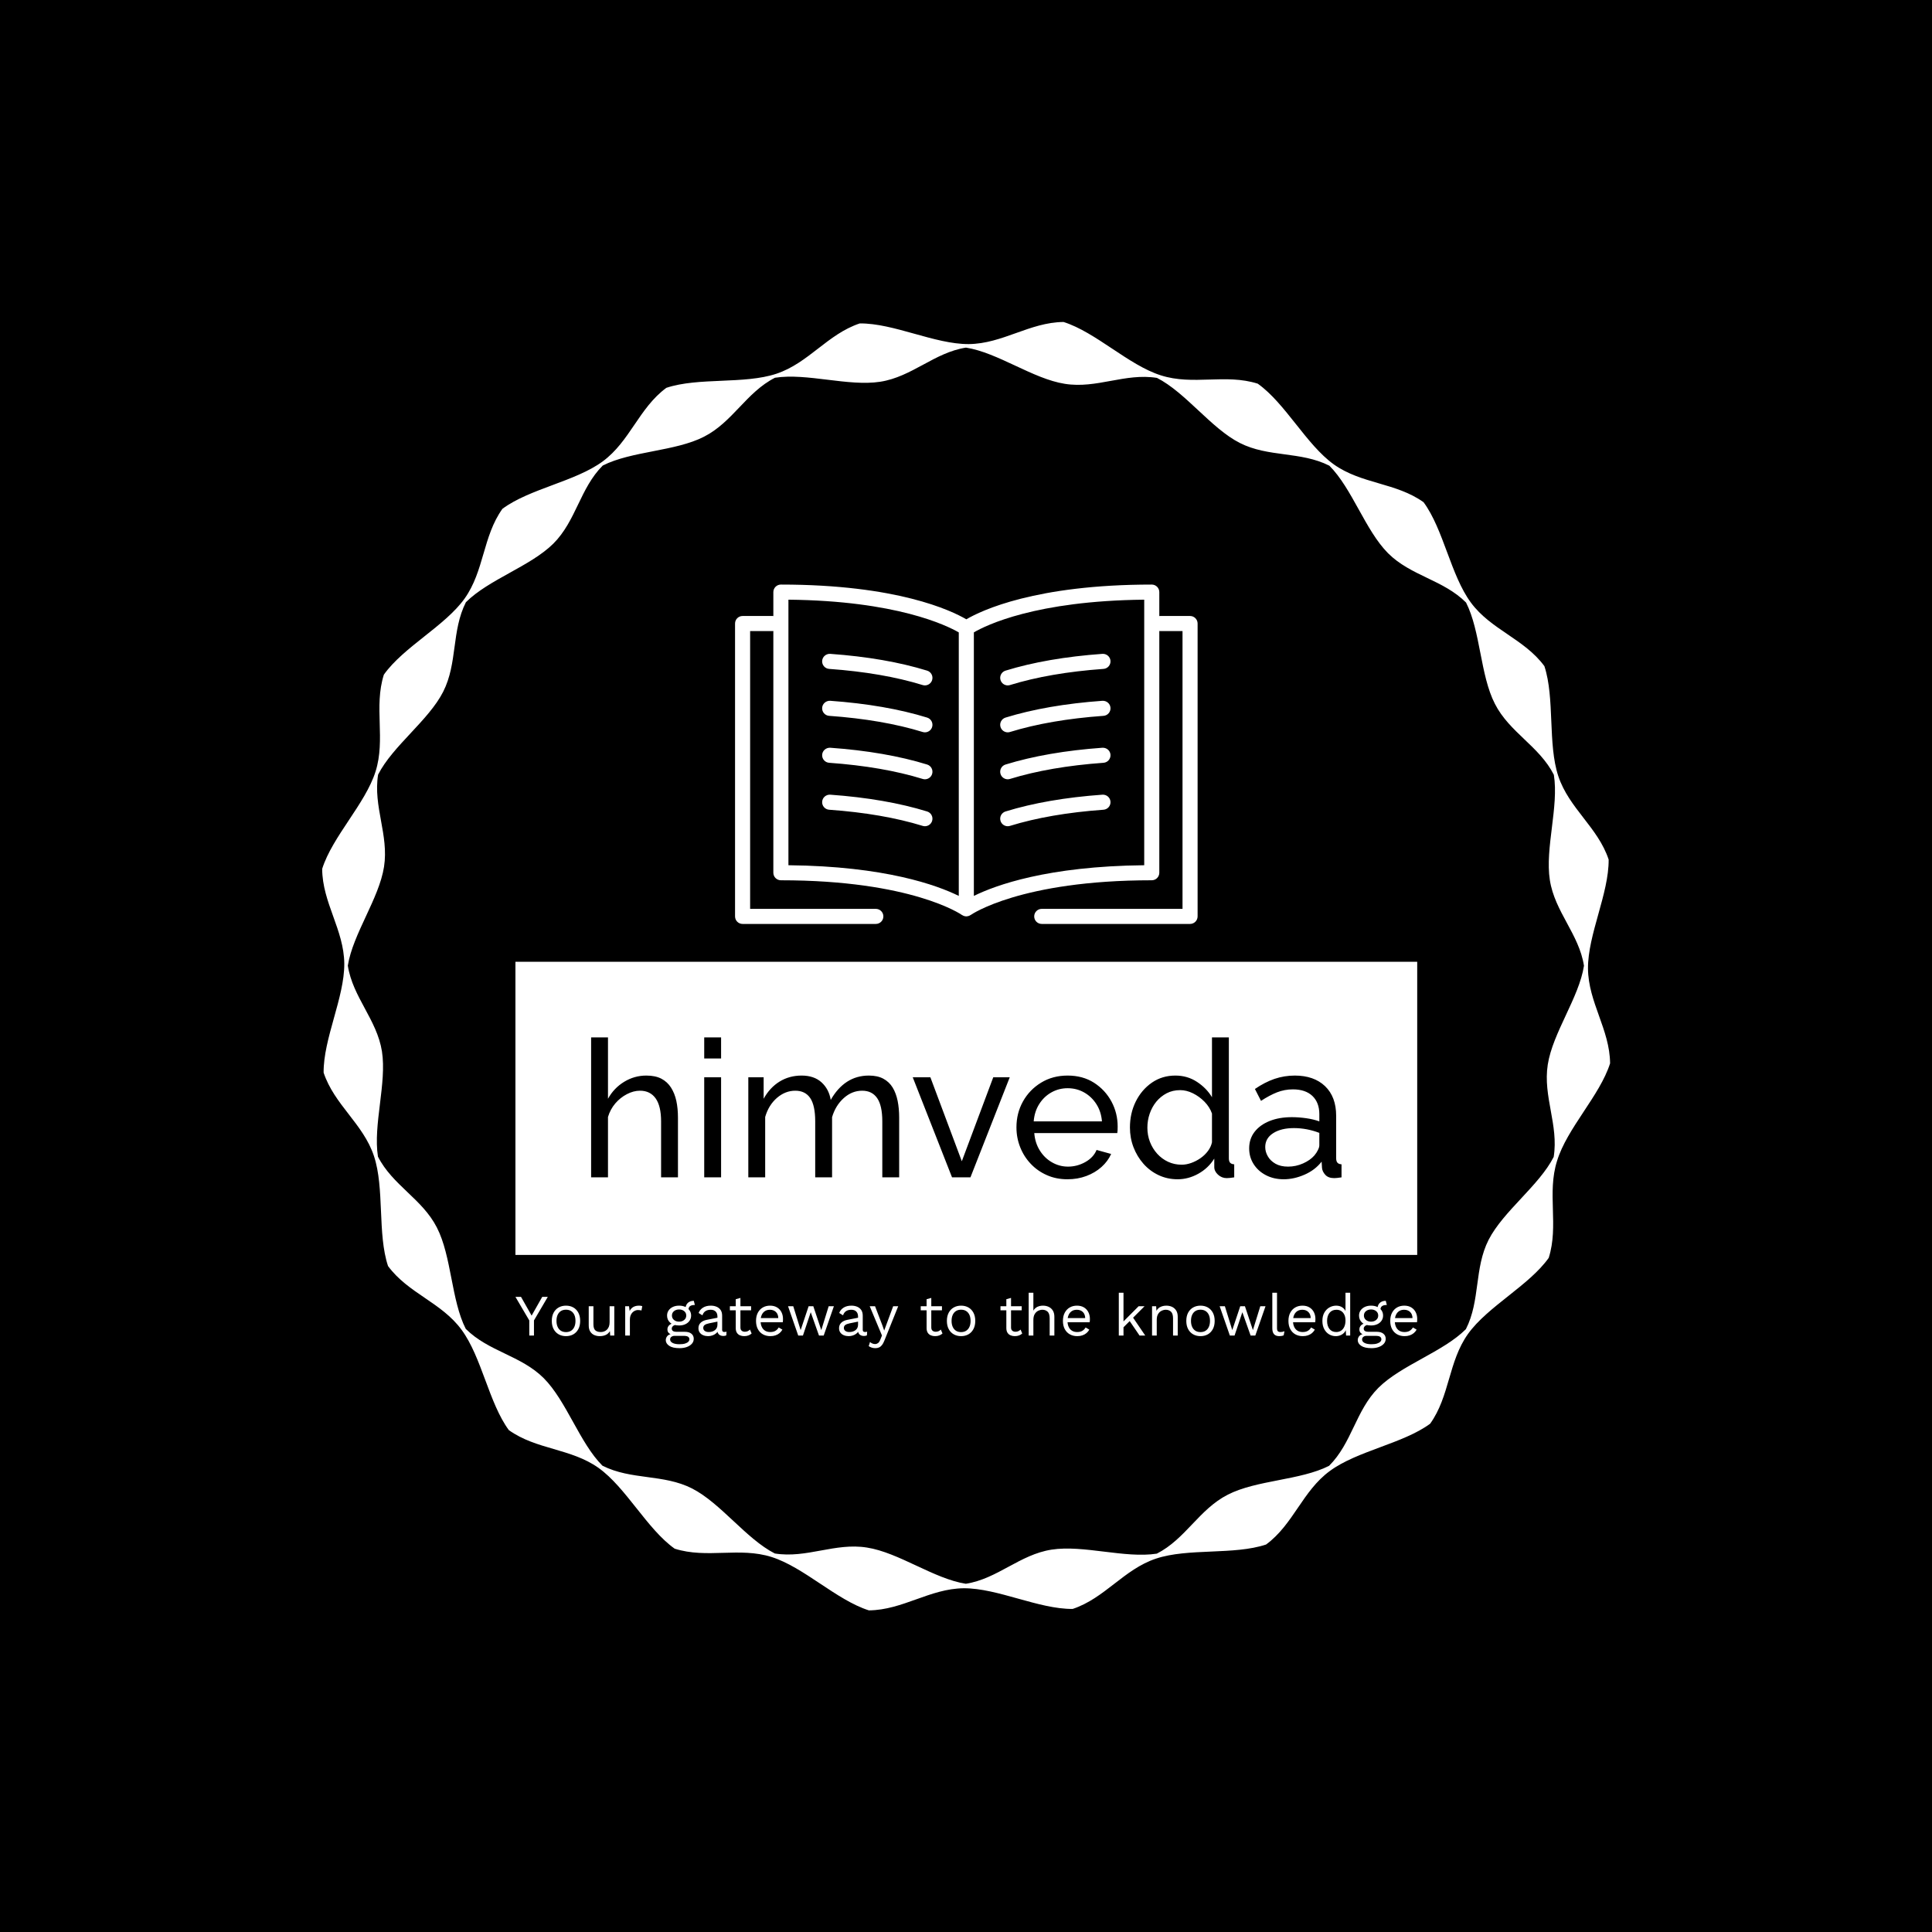 <svg xmlns="http://www.w3.org/2000/svg" version="1.1" xmlns:xlink="http://www.w3.org/1999/xlink" xmlns:svgjs="http://svgjs.dev/svgjs" width="1500" height="1500" viewBox="0 0 1500 1500"><rect width="1500" height="1500" fill="#000000"></rect><g transform="matrix(0.667,0,0,0.667,250.001,187.667)"><svg viewBox="0 0 320 360" data-background-color="#ffffff" preserveAspectRatio="xMidYMid meet" height="1687" width="1500" xmlns="http://www.w3.org/2000/svg" xmlns:xlink="http://www.w3.org/1999/xlink"><g id="tight-bounds" transform="matrix(1,0,0,1,-0,0)"><svg viewBox="0 0 320 360" height="360" width="320"><g><svg></svg></g><g><svg viewBox="0 0 320 360" height="360" width="320"><g><path transform="translate(-9.316,10.664) scale(0.398,0.398)" d="M827.2 486c-0.2-21.2-13.6-38-13.8-59.2-0.1-21.2 13.1-46.8 12.9-68-6.7-20.1-24.7-31.9-31.4-52-6.7-20.1-2.1-48.6-8.7-68.7-12.6-17.1-33.4-22.7-45.9-39.7-12.6-17.1-17-45.6-29.5-62.6-17.2-12.3-38.7-11.3-56-23.6-17.2-12.3-30.2-38.1-47.5-50.4-20.2-6.4-40.3 1.3-60.5-5.2-20.2-6.4-40.5-26.9-60.7-33.3-21.2 0.2-38 13.6-59.2 13.8-21.2 0.1-46.8-13.1-68-12.9-20.1 6.7-31.9 24.7-52 31.4-20.1 6.7-48.6 2.1-68.7 8.8-17.1 12.6-22.7 33.4-39.7 45.9-17.1 12.6-45.6 17-62.6 29.6-12.3 17.2-11.3 38.7-23.6 56-12.3 17.2-38.1 30.2-50.4 47.5-6.4 20.2 1.2 40.3-5.2 60.5-6.4 20.2-26.9 40.5-33.3 60.7 0.1 21.2 13.6 38 13.8 59.2 0.1 21.2-13.1 46.8-12.9 68 6.7 20.1 24.7 31.9 31.4 52 6.7 20.1 2.1 48.6 8.8 68.7 12.6 17.1 33.4 22.7 45.9 39.8 12.6 17.1 17 45.6 29.5 62.6 17.2 12.3 38.7 11.3 56 23.6 17.2 12.3 30.2 38.1 47.5 50.4 20.2 6.4 40.3-1.2 60.5 5.2 20.2 6.4 40.5 26.9 60.7 33.3 21.2-0.2 38-13.6 59.2-13.8 21.2-0.1 46.8 13.1 68 12.9 20.1-6.7 31.9-24.7 52-31.4 20.1-6.7 48.6-2.1 68.7-8.8 17.1-12.6 22.7-33.4 39.8-45.9 17.1-12.6 45.6-17 62.6-29.5 12.3-17.2 11.3-38.7 23.6-56 12.3-17.2 38.1-30.2 50.4-47.5 6.4-20.2-1.2-40.3 5.2-60.5 6.2-20.4 26.7-40.7 33.1-60.9zM792 544.4c-9.1 17.9-31.4 33.8-40.6 51.7-9.1 17.9-5.1 37.9-14.2 55.8-14.2 14.2-40.3 22.4-54.6 36.6-14.2 14.2-16.5 34.5-30.8 48.7-17.9 9.1-45.3 8.8-63.2 18-17.9 9.1-26.4 27.7-44.3 36.8-19.9 3.1-45.8-5.6-65.7-2.5-19.9 3.1-33.7 18.2-53.5 21.3-19.9-3.1-41.8-19.5-61.7-22.6-19.9-3.2-37.6 6.9-57.5 3.7-17.9-9.1-33.8-31.5-51.7-40.6-17.9-9.1-37.9-5.1-55.9-14.2-14.2-14.2-22.4-40.3-36.6-54.6-14.2-14.2-34.5-16.6-48.7-30.8-9.1-17.9-8.8-45.3-18-63.2-9.1-17.9-27.7-26.4-36.8-44.3-3.1-19.9 5.6-45.8 2.5-65.7-3.2-19.9-18.2-33.7-21.3-53.5 3.2-19.9 19.5-41.8 22.6-61.7 3.1-19.9-6.9-37.6-3.7-57.5 9.1-17.9 31.5-33.8 40.6-51.7 9.1-17.9 5.1-37.9 14.2-55.9 14.2-14.2 40.3-22.4 54.6-36.6 14.2-14.2 16.6-34.5 30.8-48.7 17.9-9.1 45.3-8.8 63.2-18 17.9-9.1 26.4-27.7 44.3-36.8 19.9-3.1 45.8 5.6 65.7 2.5 19.9-3.1 33.7-18.2 53.5-21.3 19.9 3.1 41.8 19.5 61.7 22.6 19.9 3.2 37.6-6.9 57.5-3.7 17.9 9.1 33.8 31.5 51.7 40.6 17.9 9.1 37.9 5.1 55.9 14.2 14.2 14.2 22.4 40.3 36.6 54.6 14.2 14.2 34.5 16.6 48.7 30.8 9.1 17.9 8.8 45.3 18 63.2 9.1 17.9 27.7 26.4 36.8 44.3 3.2 19.9-5.6 45.8-2.5 65.7 3.1 19.9 18.2 33.7 21.3 53.5-3.1 19.9-19.5 41.8-22.6 61.7-3.1 19.9 6.9 37.7 3.7 57.6z" fill="#ffffff" fill-rule="nonzero" stroke="none" stroke-width="1" stroke-linecap="butt" stroke-linejoin="miter" stroke-miterlimit="10" stroke-dasharray="" stroke-dashoffset="0" font-family="none" font-weight="none" font-size="none" text-anchor="none" style="mix-blend-mode: normal" data-fill-palette-color="tertiary"></path></g><g transform="matrix(1,0,0,1,48,85.161)"><svg viewBox="0 0 224 189.677" height="189.677" width="224"><g><svg viewBox="0 0 224 189.677" height="189.677" width="224"><g transform="matrix(1,0,0,1,0,93.697)"><svg viewBox="0 0 224 95.98" height="95.98" width="224"><g id="textblocktransform"><svg viewBox="0 0 224 95.98" height="95.98" width="224" id="textblock"><g><svg viewBox="0 0 224 72.82" height="72.82" width="224"><rect width="224" height="72.82" x="0" y="0" opacity="1" fill="#ffffff" data-fill-palette-color="tertiary"></rect><g transform="matrix(1,0,0,1,18.792,18.792)"><svg width="186.416" viewBox="3.55 -36.5 195.73 37" height="35.236" data-palette-color="#ffffff"><path d="M26.2-15.6L26.2 0 21.8 0 21.8-14.6Q21.8-18.6 20.38-20.6 18.95-22.6 16.3-22.6L16.3-22.6Q14.6-22.6 12.88-21.7 11.15-20.8 9.85-19.28 8.55-17.75 7.95-15.75L7.95-15.75 7.95 0 3.55 0 3.55-36.5 7.95-36.5 7.95-20.5Q9.5-23.3 12.18-24.93 14.85-26.55 17.95-26.55L17.95-26.55Q20.3-26.55 21.88-25.73 23.45-24.9 24.4-23.4 25.35-21.9 25.78-19.93 26.2-17.95 26.2-15.6L26.2-15.6ZM37.45 0L33.05 0 33.05-26.1 37.45-26.1 37.45 0ZM37.45-31L33.05-31 33.05-36.5 37.45-36.5 37.45-31ZM83.9-15.6L83.9 0 79.5 0 79.5-14.6Q79.5-18.7 78.17-20.65 76.84-22.6 74.25-22.6L74.25-22.6Q71.59-22.6 69.45-20.68 67.3-18.75 66.4-15.7L66.4-15.7 66.4 0 62 0 62-14.6Q62-18.75 60.7-20.68 59.4-22.6 56.8-22.6L56.8-22.6Q54.2-22.6 52.02-20.73 49.85-18.85 48.95-15.75L48.95-15.75 48.95 0 44.55 0 44.55-26.1 48.55-26.1 48.55-20.5Q50.15-23.4 52.7-24.98 55.25-26.55 58.45-26.55L58.45-26.55Q61.7-26.55 63.65-24.78 65.59-23 66.05-20.2L66.05-20.2Q67.8-23.3 70.3-24.93 72.8-26.55 76-26.55L76-26.55Q78.25-26.55 79.77-25.73 81.3-24.9 82.2-23.43 83.09-21.95 83.5-19.95 83.9-17.95 83.9-15.6L83.9-15.6ZM102.49 0L97.69 0 87.44-26.1 92.04-26.1 100.24-4.2 108.44-26.1 112.74-26.1 102.49 0ZM127.79 0.5L127.79 0.5Q124.84 0.5 122.42-0.58 119.99-1.65 118.22-3.53 116.44-5.4 115.47-7.85 114.49-10.3 114.49-13.05L114.49-13.05Q114.49-16.75 116.19-19.8 117.89-22.85 120.92-24.7 123.94-26.55 127.84-26.55L127.84-26.55Q131.79-26.55 134.72-24.68 137.64-22.8 139.27-19.78 140.89-16.75 140.89-13.25L140.89-13.25Q140.89-12.75 140.87-12.28 140.84-11.8 140.79-11.55L140.79-11.55 119.14-11.55Q119.34-9 120.57-7.03 121.79-5.05 123.74-3.93 125.69-2.8 127.94-2.8L127.94-2.8Q130.34-2.8 132.47-4 134.59-5.2 135.39-7.15L135.39-7.15 139.19-6.1Q138.34-4.2 136.67-2.7 134.99-1.2 132.72-0.35 130.44 0.5 127.79 0.5ZM118.99-14.6L118.99-14.6 136.79-14.6Q136.59-17.15 135.34-19.1 134.09-21.05 132.14-22.15 130.19-23.25 127.84-23.25L127.84-23.25Q125.54-23.25 123.59-22.15 121.64-21.05 120.42-19.1 119.19-17.15 118.99-14.6ZM144.09-13L144.09-13Q144.09-16.7 145.61-19.78 147.14-22.85 149.81-24.7 152.49-26.55 155.94-26.55L155.94-26.55Q159.09-26.55 161.59-24.9 164.09-23.25 165.49-20.9L165.49-20.9 165.49-36.5 169.89-36.5 169.89-5Q169.89-4.2 170.21-3.83 170.54-3.45 171.29-3.4L171.29-3.4 171.29 0Q170.04 0.2 169.34 0.2L169.34 0.2Q168.04 0.2 167.06-0.7 166.09-1.6 166.09-2.7L166.09-2.7 166.09-4.9Q164.54-2.4 161.94-0.95 159.34 0.5 156.54 0.5L156.54 0.5Q153.84 0.5 151.56-0.58 149.29-1.65 147.61-3.55 145.94-5.45 145.01-7.88 144.09-10.3 144.09-13ZM165.49-9.15L165.49-9.15 165.49-16.65Q164.89-18.35 163.54-19.73 162.19-21.1 160.51-21.93 158.84-22.75 157.19-22.75L157.19-22.75Q155.24-22.75 153.66-21.93 152.09-21.1 150.96-19.73 149.84-18.35 149.24-16.6 148.64-14.85 148.64-12.95L148.64-12.95Q148.64-11 149.31-9.25 149.99-7.5 151.21-6.15 152.44-4.8 154.06-4.05 155.69-3.3 157.59-3.3L157.59-3.3Q158.79-3.3 160.06-3.75 161.34-4.2 162.49-5 163.64-5.8 164.44-6.88 165.24-7.95 165.49-9.15ZM175.19-7.55L175.19-7.55Q175.19-10.05 176.61-11.88 178.03-13.7 180.53-14.7 183.03-15.7 186.34-15.7L186.34-15.7Q188.09-15.7 190.03-15.43 191.99-15.15 193.49-14.6L193.49-14.6 193.49-16.5Q193.49-19.5 191.69-21.23 189.88-22.95 186.59-22.95L186.59-22.95Q184.44-22.95 182.46-22.18 180.49-21.4 178.28-19.95L178.28-19.95 176.69-23.05Q179.24-24.8 181.78-25.68 184.34-26.55 187.09-26.55L187.09-26.55Q192.09-26.55 194.99-23.78 197.88-21 197.88-16.05L197.88-16.05 197.88-5Q197.88-4.2 198.21-3.83 198.53-3.45 199.28-3.4L199.28-3.4 199.28 0Q198.63 0.1 198.16 0.15 197.69 0.2 197.38 0.2L197.38 0.2Q195.84 0.2 195.06-0.65 194.28-1.5 194.19-2.45L194.19-2.45 194.09-4.1Q192.38-1.9 189.63-0.7 186.88 0.5 184.19 0.5L184.19 0.5Q181.59 0.5 179.53-0.58 177.49-1.65 176.34-3.48 175.19-5.3 175.19-7.55ZM192.19-5.7L192.19-5.7Q192.78-6.4 193.13-7.13 193.49-7.85 193.49-8.35L193.49-8.35 193.49-11.6Q191.94-12.2 190.24-12.53 188.53-12.85 186.88-12.85L186.88-12.85Q183.53-12.85 181.46-11.53 179.38-10.2 179.38-7.9L179.38-7.9Q179.38-6.65 180.06-5.48 180.74-4.3 182.06-3.55 183.38-2.8 185.34-2.8L185.34-2.8Q187.38-2.8 189.24-3.63 191.09-4.45 192.19-5.7Z" opacity="1" transform="matrix(1,0,0,1,0,0)" fill="#000000" class="wordmark-text-0" data-fill-palette-color="quaternary" id="text-0"></path></svg></g></svg></g><g transform="matrix(1,0,0,1,0,82.216)"><svg viewBox="0 0 224 13.764" height="13.764" width="224"><g transform="matrix(1,0,0,1,0,0)"><svg width="224" viewBox="0.5 -36.5 768.95 47.25" height="13.764" data-palette-color="#551e19"><path d="M23.35-33L28.1-33 16.3-12.9 16.3 0 12.3 0 12.3-12.9 0.5-33 5.25-33 11.65-21.7 14.3-17 16.95-21.7 23.35-33ZM43.6-25.5L43.6-25.5Q47.15-25.5 49.88-23.95 52.6-22.4 54.15-19.48 55.7-16.55 55.7-12.5L55.7-12.5Q55.7-8.45 54.15-5.53 52.6-2.6 49.88-1.05 47.15 0.5 43.6 0.5L43.6 0.5Q40.1 0.5 37.35-1.05 34.6-2.6 33.05-5.53 31.5-8.45 31.5-12.5L31.5-12.5Q31.5-16.55 33.05-19.48 34.6-22.4 37.35-23.95 40.1-25.5 43.6-25.5ZM43.6-22.05L43.6-22.05Q41.05-22.05 39.25-20.9 37.45-19.75 36.48-17.63 35.5-15.5 35.5-12.5L35.5-12.5Q35.5-9.55 36.48-7.4 37.45-5.25 39.25-4.1 41.05-2.95 43.6-2.95L43.6-2.95Q46.15-2.95 47.95-4.1 49.75-5.25 50.73-7.4 51.7-9.55 51.7-12.5L51.7-12.5Q51.7-15.5 50.73-17.63 49.75-19.75 47.95-20.9 46.15-22.05 43.6-22.05ZM72.3 0.5L72.3 0.5Q69.9 0.5 67.78-0.4 65.65-1.3 64.33-3.33 63-5.35 63-8.6L63-8.6 63-25 67-25 67-9.65Q67-5.85 68.65-4.42 70.3-3 73.3-3L73.3-3Q74.7-3 76.05-3.48 77.4-3.95 78.48-4.98 79.55-6 80.18-7.6 80.8-9.2 80.8-11.4L80.8-11.4 80.8-25 84.8-25 84.8 0 81.3 0 81.05-3.8Q79.75-1.55 77.53-0.53 75.3 0.5 72.3 0.5ZM98.1 0L94.1 0 94.1-25 97.35-25 97.9-20.9Q98.95-23.2 100.98-24.35 103-25.5 105.9-25.5L105.9-25.5Q106.55-25.5 107.33-25.4 108.1-25.3 108.65-25L108.65-25 107.95-21.35Q107.4-21.55 106.75-21.65 106.1-21.75 104.9-21.75L104.9-21.75Q103.35-21.75 101.78-20.85 100.2-19.95 99.15-18.13 98.1-16.3 98.1-13.5L98.1-13.5 98.1 0ZM152.6-29.6L152.6-29.6 153.5-26.05Q153.45-26.05 153.35-26.05 153.25-26.05 153.15-26.05L153.15-26.05Q150.7-26.05 149.38-25.08 148.05-24.1 148.05-21.95L148.05-21.95 145.6-23.2Q145.6-25.15 146.5-26.6 147.4-28.05 148.95-28.83 150.5-29.6 152.35-29.6L152.35-29.6Q152.4-29.6 152.48-29.6 152.55-29.6 152.6-29.6ZM137.7-3.2L145-3.2Q148.55-3.2 150.55-1.58 152.55 0.05 152.55 2.75L152.55 2.75Q152.55 5.2 150.93 7 149.3 8.8 146.58 9.78 143.85 10.75 140.45 10.75L140.45 10.75Q134.55 10.75 131.63 8.75 128.7 6.75 128.7 3.95L128.7 3.95Q128.7 1.95 130.03 0.38 131.35-1.2 134.5-1.4L134.5-1.4 134.15-0.65Q132.45-1.1 131.28-2.18 130.1-3.25 130.1-5.3L130.1-5.3Q130.1-7.35 131.63-8.83 133.15-10.3 136.15-10.65L136.15-10.65 138.8-9.3 138.3-9.3Q135.85-9.05 134.83-8.08 133.8-7.1 133.8-5.95L133.8-5.95Q133.8-4.55 134.83-3.88 135.85-3.2 137.7-3.2L137.7-3.2ZM140.4 7.4L140.4 7.4Q143.3 7.4 145.18 6.8 147.05 6.2 147.95 5.25 148.85 4.3 148.85 3.2L148.85 3.2Q148.85 1.85 147.78 1.05 146.7 0.25 143.9 0.25L143.9 0.25 136.2 0.25Q134.6 0.25 133.5 1.07 132.4 1.9 132.4 3.35L132.4 3.35Q132.4 5.2 134.53 6.3 136.65 7.4 140.4 7.4ZM140.05-25.5L140.05-25.5Q143.05-25.5 145.38-24.43 147.7-23.35 149-21.45 150.3-19.55 150.3-17.05L150.3-17.05Q150.3-14.6 149-12.68 147.7-10.75 145.38-9.68 143.05-8.6 140.05-8.6L140.05-8.6Q135.1-8.6 132.45-10.98 129.8-13.35 129.8-17.05L129.8-17.05Q129.8-19.55 131.13-21.45 132.45-23.35 134.75-24.43 137.05-25.5 140.05-25.5ZM140.05-22.25L140.05-22.25Q137.45-22.25 135.7-20.83 133.95-19.4 133.95-17.05L133.95-17.05Q133.95-14.75 135.7-13.3 137.45-11.85 140.05-11.85L140.05-11.85Q142.65-11.85 144.4-13.3 146.15-14.75 146.15-17.05L146.15-17.05Q146.15-19.4 144.4-20.83 142.65-22.25 140.05-22.25ZM172.75-9.25L172.75-16.15Q172.75-18.95 171.25-20.48 169.75-22 167-22L167-22Q164.4-22 162.6-20.88 160.8-19.75 159.95-17.25L159.95-17.25 156.7-19.25Q157.7-22.05 160.4-23.78 163.1-25.5 167.1-25.5L167.1-25.5Q169.8-25.5 172-24.58 174.2-23.65 175.48-21.78 176.75-19.9 176.75-16.95L176.75-16.95 176.75-4.85Q176.75-3.05 178.65-3.05L178.65-3.05Q179.6-3.05 180.5-3.3L180.5-3.3 180.3-0.15Q179.3 0.35 177.7 0.35L177.7 0.35Q176.25 0.35 175.1-0.2 173.95-0.75 173.3-1.88 172.65-3 172.65-4.7L172.65-4.7 172.65-5.2 173.65-5.05Q173.05-3.1 171.6-1.88 170.15-0.65 168.35-0.08 166.55 0.5 164.8 0.5L164.8 0.5Q162.6 0.5 160.7-0.25 158.8-1 157.68-2.53 156.55-4.05 156.55-6.3L156.55-6.3Q156.55-9.1 158.43-10.93 160.3-12.75 163.65-13.4L163.65-13.4 173.55-15.35 173.55-12.05 165.5-10.4Q163.05-9.9 161.85-9 160.65-8.1 160.65-6.5L160.65-6.5Q160.65-4.95 161.88-3.98 163.1-3 165.35-3L165.35-3Q166.8-3 168.13-3.38 169.45-3.75 170.5-4.53 171.55-5.3 172.15-6.48 172.75-7.65 172.75-9.25L172.75-9.25ZM188.35-31L192.35-32.1 192.35-6.9Q192.35-5.05 193.4-4.15 194.45-3.25 196.1-3.25L196.1-3.25Q197.55-3.25 198.6-3.75 199.65-4.25 200.5-5.1L200.5-5.1 201.9-1.75Q200.75-0.7 199.18-0.1 197.6 0.5 195.55 0.5L195.55 0.5Q193.65 0.5 192-0.18 190.35-0.85 189.38-2.33 188.4-3.8 188.35-6.2L188.35-6.2 188.35-31ZM183.35-25L201.45-25 201.45-21.55 183.35-21.55 183.35-25ZM217.85 0.5L217.85 0.5Q214.3 0.5 211.53-1.05 208.75-2.6 207.2-5.53 205.65-8.45 205.65-12.5L205.65-12.5Q205.65-16.55 207.2-19.48 208.75-22.4 211.45-23.95 214.15-25.5 217.6-25.5L217.6-25.5Q221.1-25.5 223.58-24 226.05-22.5 227.35-19.93 228.65-17.35 228.65-14.15L228.65-14.15Q228.65-13.3 228.6-12.6 228.55-11.9 228.45-11.35L228.45-11.35 208.25-11.35 208.25-14.9 226.7-14.9 224.65-14.5Q224.65-18.1 222.68-20.05 220.7-22 217.5-22L217.5-22Q215.05-22 213.28-20.88 211.5-19.75 210.53-17.63 209.55-15.5 209.55-12.5L209.55-12.5Q209.55-9.55 210.55-7.4 211.55-5.25 213.38-4.13 215.2-3 217.75-3L217.75-3Q220.5-3 222.23-4.05 223.95-5.1 225-6.9L225-6.9 228.15-5.05Q227.2-3.35 225.73-2.1 224.25-0.85 222.28-0.18 220.3 0.5 217.85 0.5ZM261.3-4.65L267.6-25 272.05-25 263.35 0 259.35 0 252.3-19.9 245.65 0 241.65 0 232.95-25 237.4-25 243.7-4.65 250.5-25 254.5-25 261.3-4.65ZM292.65-9.25L292.65-16.15Q292.65-18.95 291.15-20.48 289.65-22 286.9-22L286.9-22Q284.3-22 282.5-20.88 280.7-19.75 279.85-17.25L279.85-17.25 276.6-19.25Q277.6-22.05 280.3-23.78 283-25.5 287-25.5L287-25.5Q289.7-25.5 291.9-24.58 294.1-23.65 295.38-21.78 296.65-19.9 296.65-16.95L296.65-16.95 296.65-4.85Q296.65-3.05 298.55-3.05L298.55-3.05Q299.5-3.05 300.4-3.3L300.4-3.3 300.2-0.15Q299.2 0.35 297.6 0.35L297.6 0.35Q296.15 0.35 295-0.2 293.85-0.75 293.2-1.88 292.55-3 292.55-4.7L292.55-4.7 292.55-5.2 293.55-5.05Q292.95-3.1 291.5-1.88 290.05-0.65 288.25-0.08 286.45 0.5 284.7 0.5L284.7 0.5Q282.5 0.5 280.6-0.25 278.7-1 277.58-2.53 276.45-4.05 276.45-6.3L276.45-6.3Q276.45-9.1 278.33-10.93 280.2-12.75 283.55-13.4L283.55-13.4 293.45-15.35 293.45-12.05 285.4-10.4Q282.95-9.9 281.75-9 280.55-8.1 280.55-6.5L280.55-6.5Q280.55-4.95 281.78-3.98 283-3 285.25-3L285.25-3Q286.7-3 288.03-3.38 289.35-3.75 290.4-4.53 291.45-5.3 292.05-6.48 292.65-7.65 292.65-9.25L292.65-9.25ZM322.6-25L326.9-25 315.15 4.2Q314.2 6.65 313.08 8.08 311.95 9.5 310.58 10.13 309.2 10.75 307.4 10.75L307.4 10.75Q305.7 10.75 304.28 10.28 302.85 9.8 301.75 9L301.75 9 302.85 5.5Q303.85 6.4 304.98 6.83 306.1 7.25 307.2 7.25L307.2 7.25Q308.5 7.25 309.65 6.45 310.8 5.65 311.75 3.2L311.75 3.2 313.05-0.05 310.55-6 302.6-25 307.15-25 313.4-8.7 314.95-4.25 316.75-9.2 322.6-25ZM351.1-31L355.1-32.1 355.1-6.9Q355.1-5.05 356.15-4.15 357.2-3.25 358.85-3.25L358.85-3.25Q360.3-3.25 361.35-3.75 362.4-4.25 363.25-5.1L363.25-5.1 364.65-1.75Q363.5-0.7 361.93-0.1 360.35 0.5 358.3 0.5L358.3 0.5Q356.4 0.5 354.75-0.18 353.1-0.85 352.13-2.33 351.15-3.8 351.1-6.2L351.1-6.2 351.1-31ZM346.1-25L364.2-25 364.2-21.55 346.1-21.55 346.1-25ZM380.5-25.5L380.5-25.5Q384.05-25.5 386.78-23.95 389.5-22.4 391.05-19.48 392.6-16.55 392.6-12.5L392.6-12.5Q392.6-8.45 391.05-5.53 389.5-2.6 386.78-1.05 384.05 0.5 380.5 0.5L380.5 0.5Q377 0.5 374.25-1.05 371.5-2.6 369.95-5.53 368.4-8.45 368.4-12.5L368.4-12.5Q368.4-16.55 369.95-19.48 371.5-22.4 374.25-23.95 377-25.5 380.5-25.5ZM380.5-22.05L380.5-22.05Q377.95-22.05 376.15-20.9 374.35-19.75 373.38-17.63 372.4-15.5 372.4-12.5L372.4-12.5Q372.4-9.55 373.38-7.4 374.35-5.25 376.15-4.1 377.95-2.95 380.5-2.95L380.5-2.95Q383.05-2.95 384.85-4.1 386.65-5.25 387.63-7.4 388.6-9.55 388.6-12.5L388.6-12.5Q388.6-15.5 387.63-17.63 386.65-19.75 384.85-20.9 383.05-22.05 380.5-22.05ZM419.1-31L423.1-32.1 423.1-6.9Q423.1-5.05 424.15-4.15 425.2-3.25 426.85-3.25L426.85-3.25Q428.3-3.25 429.35-3.75 430.4-4.25 431.25-5.1L431.25-5.1 432.65-1.75Q431.5-0.7 429.93-0.1 428.35 0.5 426.3 0.5L426.3 0.5Q424.4 0.5 422.75-0.18 421.1-0.85 420.13-2.33 419.15-3.8 419.1-6.2L419.1-6.2 419.1-31ZM414.1-25L432.2-25 432.2-21.55 414.1-21.55 414.1-25ZM442.15 0L438.15 0 438.15-36.5 442.15-36.5 442.15-21.25Q443.45-23.5 445.6-24.5 447.75-25.5 450.3-25.5L450.3-25.5Q453-25.5 455.2-24.48 457.4-23.45 458.73-21.35 460.05-19.25 460.05-16L460.05-16 460.05 0 456.05 0 456.05-14.6Q456.05-18.75 454.28-20.38 452.5-22 449.9-22L449.9-22Q448.1-22 446.3-21.15 444.5-20.3 443.33-18.38 442.15-16.45 442.15-13.25L442.15-13.25 442.15 0ZM479.55 0.5L479.55 0.5Q476 0.5 473.23-1.05 470.45-2.6 468.9-5.53 467.35-8.45 467.35-12.5L467.35-12.5Q467.35-16.55 468.9-19.48 470.45-22.4 473.15-23.95 475.85-25.5 479.3-25.5L479.3-25.5Q482.8-25.5 485.28-24 487.75-22.5 489.05-19.93 490.35-17.35 490.35-14.15L490.35-14.15Q490.35-13.3 490.3-12.6 490.25-11.9 490.15-11.35L490.15-11.35 469.95-11.35 469.95-14.9 488.4-14.9 486.35-14.5Q486.35-18.1 484.38-20.05 482.4-22 479.2-22L479.2-22Q476.75-22 474.98-20.88 473.2-19.75 472.23-17.63 471.25-15.5 471.25-12.5L471.25-12.5Q471.25-9.55 472.25-7.4 473.25-5.25 475.08-4.13 476.9-3 479.45-3L479.45-3Q482.2-3 483.93-4.05 485.65-5.1 486.7-6.9L486.7-6.9 489.85-5.05Q488.9-3.35 487.43-2.1 485.95-0.85 483.98-0.18 482 0.5 479.55 0.5ZM531.9-25L536.95-25 526.15-14.2 525.2-13.25 517-5.05 517-10.05 531.9-25ZM515-36.5L519-36.5 519 0 515 0 515-36.5ZM523.15-14L526.5-16.25 537.55 0 532.7 0 523.15-14ZM547.35 0L543.35 0 543.35-25 546.85-25 547.2-19.4 546.55-19.95Q547.35-21.95 548.7-23.18 550.05-24.4 551.83-24.95 553.6-25.5 555.5-25.5L555.5-25.5Q558.2-25.5 560.4-24.48 562.6-23.45 563.93-21.35 565.25-19.25 565.25-16L565.25-16 565.25 0 561.25 0 561.25-14.6Q561.25-18.75 559.48-20.38 557.7-22 555.1-22L555.1-22Q553.3-22 551.5-21.15 549.7-20.3 548.53-18.4 547.35-16.5 547.35-13.3L547.35-13.3 547.35 0ZM584.65-25.5L584.65-25.5Q588.2-25.5 590.93-23.95 593.65-22.4 595.2-19.48 596.75-16.55 596.75-12.5L596.75-12.5Q596.75-8.45 595.2-5.53 593.65-2.6 590.93-1.05 588.2 0.5 584.65 0.5L584.65 0.5Q581.15 0.5 578.4-1.05 575.65-2.6 574.1-5.53 572.55-8.45 572.55-12.5L572.55-12.5Q572.55-16.55 574.1-19.48 575.65-22.4 578.4-23.95 581.15-25.5 584.65-25.5ZM584.65-22.05L584.65-22.05Q582.1-22.05 580.3-20.9 578.5-19.75 577.53-17.63 576.55-15.5 576.55-12.5L576.55-12.5Q576.55-9.55 577.53-7.4 578.5-5.25 580.3-4.1 582.1-2.95 584.65-2.95L584.65-2.95Q587.2-2.95 589-4.1 590.8-5.25 591.78-7.4 592.75-9.55 592.75-12.5L592.75-12.5Q592.75-15.5 591.78-17.63 590.8-19.75 589-20.9 587.2-22.05 584.65-22.05ZM629.35-4.65L635.65-25 640.1-25 631.4 0 627.4 0 620.35-19.9 613.7 0 609.7 0 601-25 605.45-25 611.75-4.65 618.55-25 622.55-25 629.35-4.65ZM645.9-36.5L649.9-36.5 649.9-6.35Q649.9-4.45 650.6-3.73 651.3-3 652.85-3L652.85-3Q653.85-3 654.5-3.15 655.15-3.3 656.25-3.7L656.25-3.7 655.6-0.2Q654.8 0.15 653.85 0.33 652.9 0.5 651.9 0.5L651.9 0.5Q648.85 0.5 647.38-1.15 645.9-2.8 645.9-6.2L645.9-6.2 645.9-36.5ZM671.85 0.5L671.85 0.5Q668.3 0.5 665.52-1.05 662.75-2.6 661.2-5.53 659.65-8.45 659.65-12.5L659.65-12.5Q659.65-16.55 661.2-19.48 662.75-22.4 665.45-23.95 668.15-25.5 671.6-25.5L671.6-25.5Q675.1-25.5 677.58-24 680.05-22.5 681.35-19.93 682.65-17.35 682.65-14.15L682.65-14.15Q682.65-13.3 682.6-12.6 682.55-11.9 682.45-11.35L682.45-11.35 662.25-11.35 662.25-14.9 680.7-14.9 678.65-14.5Q678.65-18.1 676.67-20.05 674.7-22 671.5-22L671.5-22Q669.05-22 667.27-20.88 665.5-19.75 664.52-17.63 663.55-15.5 663.55-12.5L663.55-12.5Q663.55-9.55 664.55-7.4 665.55-5.25 667.38-4.13 669.2-3 671.75-3L671.75-3Q674.5-3 676.23-4.05 677.95-5.1 679-6.9L679-6.9 682.15-5.05Q681.2-3.35 679.73-2.1 678.25-0.85 676.27-0.18 674.3 0.5 671.85 0.5ZM700 0.5L700 0.5Q696.9 0.5 694.3-1.05 691.7-2.6 690.15-5.53 688.6-8.45 688.6-12.5L688.6-12.5Q688.6-16.65 690.25-19.55 691.9-22.45 694.6-23.98 697.3-25.5 700.4-25.5L700.4-25.5Q703.5-25.5 705.77-23.9 708.05-22.3 708.8-19.65L708.8-19.65 708.3-19.3 708.3-36.5 712.3-36.5 712.3 0 708.8 0 708.45-6.05 709-6.35Q708.65-4.15 707.33-2.63 706-1.1 704.08-0.3 702.15 0.5 700 0.5ZM700.4-3L700.4-3Q702.8-3 704.58-4.2 706.35-5.4 707.33-7.63 708.3-9.85 708.3-12.85L708.3-12.85Q708.3-15.7 707.33-17.75 706.35-19.8 704.63-20.9 702.9-22 700.6-22L700.6-22Q696.8-22 694.7-19.4 692.6-16.8 692.6-12.5L692.6-12.5Q692.6-8.2 694.65-5.6 696.7-3 700.4-3ZM742.65-29.6L742.65-29.6 743.55-26.05Q743.5-26.05 743.4-26.05 743.3-26.05 743.2-26.05L743.2-26.05Q740.75-26.05 739.43-25.08 738.1-24.1 738.1-21.95L738.1-21.95 735.65-23.2Q735.65-25.15 736.55-26.6 737.45-28.05 739-28.83 740.55-29.6 742.4-29.6L742.4-29.6Q742.45-29.6 742.53-29.6 742.6-29.6 742.65-29.6ZM727.75-3.2L735.05-3.2Q738.6-3.2 740.6-1.58 742.6 0.05 742.6 2.75L742.6 2.75Q742.6 5.2 740.98 7 739.35 8.8 736.63 9.78 733.9 10.75 730.5 10.75L730.5 10.75Q724.6 10.75 721.68 8.75 718.75 6.75 718.75 3.95L718.75 3.95Q718.75 1.95 720.08 0.38 721.4-1.2 724.55-1.4L724.55-1.4 724.2-0.65Q722.5-1.1 721.33-2.18 720.15-3.25 720.15-5.3L720.15-5.3Q720.15-7.35 721.68-8.83 723.2-10.3 726.2-10.65L726.2-10.65 728.85-9.3 728.35-9.3Q725.9-9.05 724.88-8.08 723.85-7.1 723.85-5.95L723.85-5.95Q723.85-4.55 724.88-3.88 725.9-3.2 727.75-3.2L727.75-3.2ZM730.45 7.4L730.45 7.4Q733.35 7.4 735.23 6.8 737.1 6.2 738 5.25 738.9 4.3 738.9 3.2L738.9 3.2Q738.9 1.85 737.83 1.05 736.75 0.25 733.95 0.25L733.95 0.25 726.25 0.25Q724.65 0.25 723.55 1.07 722.45 1.9 722.45 3.35L722.45 3.35Q722.45 5.2 724.58 6.3 726.7 7.4 730.45 7.4ZM730.1-25.5L730.1-25.5Q733.1-25.5 735.43-24.43 737.75-23.35 739.05-21.45 740.35-19.55 740.35-17.05L740.35-17.05Q740.35-14.6 739.05-12.68 737.75-10.75 735.43-9.68 733.1-8.6 730.1-8.6L730.1-8.6Q725.15-8.6 722.5-10.98 719.85-13.35 719.85-17.05L719.85-17.05Q719.85-19.55 721.18-21.45 722.5-23.35 724.8-24.43 727.1-25.5 730.1-25.5ZM730.1-22.25L730.1-22.25Q727.5-22.25 725.75-20.83 724-19.4 724-17.05L724-17.05Q724-14.75 725.75-13.3 727.5-11.85 730.1-11.85L730.1-11.85Q732.7-11.85 734.45-13.3 736.2-14.75 736.2-17.05L736.2-17.05Q736.2-19.4 734.45-20.83 732.7-22.25 730.1-22.25ZM758.65 0.5L758.65 0.5Q755.1 0.5 752.33-1.05 749.55-2.6 748-5.53 746.45-8.45 746.45-12.5L746.45-12.5Q746.45-16.55 748-19.48 749.55-22.4 752.25-23.95 754.95-25.5 758.4-25.5L758.4-25.5Q761.9-25.5 764.38-24 766.85-22.5 768.15-19.93 769.45-17.35 769.45-14.15L769.45-14.15Q769.45-13.3 769.4-12.6 769.35-11.9 769.25-11.35L769.25-11.35 749.05-11.35 749.05-14.9 767.5-14.9 765.45-14.5Q765.45-18.1 763.48-20.05 761.5-22 758.3-22L758.3-22Q755.85-22 754.08-20.88 752.3-19.75 751.33-17.63 750.35-15.5 750.35-12.5L750.35-12.5Q750.35-9.55 751.35-7.4 752.35-5.25 754.18-4.13 756-3 758.55-3L758.55-3Q761.3-3 763.03-4.05 764.75-5.1 765.8-6.9L765.8-6.9 768.95-5.05Q768-3.35 766.53-2.1 765.05-0.85 763.08-0.18 761.1 0.5 758.65 0.5Z" opacity="1" transform="matrix(1,0,0,1,0,0)" fill="#ffffff" class="slogan-text-1" data-fill-palette-color="secondary" id="text-1"></path></svg></g></svg></g></svg></g></svg></g><g transform="matrix(1,0,0,1,54.551,0)"><svg viewBox="0 0 114.899 84.301" height="84.301" width="114.899"><g><svg xmlns="http://www.w3.org/2000/svg" xmlns:xlink="http://www.w3.org/1999/xlink" version="1.0" x="0" y="0" viewBox="13.2 23.166 73.6 54" enable-background="new 0 0 100 100" xml:space="preserve" height="84.301" width="114.899" class="icon-icon-0" data-fill-palette-color="accent" id="icon-0"><g fill="#01057c" data-fill-palette-color="accent"><g fill="#01057c" data-fill-palette-color="accent"><path d="M85.6 28.167h-4.8c-0.033 0-0.061 0.016-0.094 0.019v-3.819c0-0.663-0.537-1.2-1.2-1.2-18.494 0-27.115 4.129-29.506 5.528-2.391-1.399-11.012-5.529-29.506-5.528-0.663 0-1.2 0.537-1.2 1.2v3.819c-0.033-0.003-0.06-0.019-0.094-0.019h-4.8c-0.663 0-1.2 0.537-1.2 1.2v46.6c0 0.663 0.537 1.2 1.2 1.199h21.2c0.663 0 1.2-0.537 1.2-1.199 0-0.663-0.537-1.2-1.2-1.2H15.6V30.567h3.6c0.033 0 0.061-0.016 0.094-0.019v38.471c0 0.663 0.537 1.2 1.2 1.2 20.808 0 28.675 5.429 28.801 5.518 0.041 0.029 0.087 0.042 0.129 0.066 0.023 0.013 0.043 0.03 0.067 0.041 0.029 0.014 0.057 0.026 0.088 0.037 0.137 0.052 0.278 0.085 0.42 0.085l0 0c0 0 0 0 0.001 0 0.014 0 0.026-0.008 0.04-0.008 0.128-0.004 0.254-0.031 0.377-0.076 0.029-0.011 0.057-0.02 0.084-0.033 0.031-0.014 0.056-0.035 0.086-0.052 0.039-0.022 0.081-0.033 0.117-0.059 0.077-0.055 7.928-5.519 28.802-5.519 0.663 0 1.2-0.537 1.2-1.2V30.548c0.033 0.003 0.06 0.019 0.094 0.019h3.6v44.2H62c-0.663 0-1.2 0.537-1.2 1.199 0 0.663 0.537 1.2 1.2 1.2h23.6c0.663 0 1.2-0.537 1.2-1.2V29.367C86.8 28.704 86.263 28.167 85.6 28.167zM21.694 25.572c17.172 0.176 25.156 4.082 27.106 5.208v41.927c-3.418-1.685-11.697-4.731-27.106-4.882V25.572zM78.306 67.825c-15.409 0.151-23.688 3.197-27.106 4.882V30.775c1.936-1.132 9.837-5.029 27.106-5.203V67.825z" fill="#ffffff" data-fill-palette-color="accent"></path><path d="M28.173 36.586c5.667 0.406 10.675 1.271 14.884 2.571 0.118 0.036 0.237 0.054 0.355 0.054 0.512 0 0.987-0.331 1.146-0.847 0.196-0.633-0.159-1.305-0.793-1.501-4.384-1.354-9.573-2.253-15.421-2.671-0.653-0.039-1.236 0.451-1.283 1.111C27.014 35.964 27.511 36.538 28.173 36.586z" fill="#ffffff" data-fill-palette-color="accent"></path><path d="M43.765 44.333c-4.384-1.354-9.573-2.253-15.421-2.672-0.653-0.035-1.236 0.451-1.283 1.112-0.048 0.661 0.45 1.235 1.112 1.282 5.667 0.406 10.675 1.271 14.884 2.571 0.118 0.036 0.237 0.054 0.355 0.054 0.512 0 0.987-0.331 1.146-0.846C44.753 45.201 44.398 44.529 43.765 44.333z" fill="#ffffff" data-fill-palette-color="accent"></path><path d="M43.765 51.802c-4.384-1.353-9.573-2.253-15.421-2.671-0.653-0.032-1.236 0.45-1.283 1.111-0.048 0.661 0.45 1.235 1.112 1.283 5.667 0.406 10.675 1.271 14.884 2.571 0.118 0.036 0.237 0.054 0.355 0.054 0.512 0 0.987-0.331 1.146-0.847C44.753 52.67 44.398 51.998 43.765 51.802z" fill="#ffffff" data-fill-palette-color="accent"></path><path d="M43.765 59.272c-4.384-1.353-9.573-2.253-15.421-2.672-0.653-0.041-1.236 0.451-1.283 1.112-0.048 0.661 0.45 1.235 1.112 1.282 5.667 0.406 10.675 1.271 14.884 2.571 0.118 0.036 0.237 0.054 0.355 0.054 0.512 0 0.987-0.331 1.146-0.846C44.753 60.14 44.398 59.468 43.765 59.272z" fill="#ffffff" data-fill-palette-color="accent"></path><path d="M56.588 39.211c0.117 0 0.237-0.018 0.355-0.054 4.21-1.3 9.218-2.165 14.884-2.571 0.661-0.047 1.159-0.622 1.112-1.283-0.047-0.661-0.619-1.148-1.283-1.111-5.849 0.419-11.037 1.318-15.421 2.671-0.633 0.196-0.988 0.868-0.793 1.501C55.602 38.88 56.076 39.211 56.588 39.211z" fill="#ffffff" data-fill-palette-color="accent"></path><path d="M56.588 46.68c0.117 0 0.237-0.018 0.355-0.054 4.21-1.3 9.218-2.165 14.884-2.571 0.661-0.047 1.159-0.622 1.112-1.282-0.047-0.661-0.619-1.144-1.283-1.112-5.849 0.419-11.037 1.318-15.421 2.672-0.633 0.196-0.988 0.868-0.793 1.501C55.602 46.349 56.076 46.68 56.588 46.68z" fill="#ffffff" data-fill-palette-color="accent"></path><path d="M56.588 54.15c0.117 0 0.237-0.018 0.355-0.054 4.21-1.3 9.218-2.165 14.884-2.571 0.661-0.047 1.159-0.622 1.112-1.283-0.047-0.662-0.619-1.141-1.283-1.111-5.849 0.419-11.037 1.318-15.421 2.671-0.633 0.196-0.988 0.868-0.793 1.501C55.602 53.819 56.076 54.15 56.588 54.15z" fill="#ffffff" data-fill-palette-color="accent"></path><path d="M71.656 56.6c-5.849 0.419-11.037 1.318-15.421 2.672-0.633 0.196-0.988 0.868-0.793 1.501 0.159 0.516 0.634 0.847 1.146 0.846 0.117 0 0.237-0.018 0.355-0.054 4.21-1.3 9.218-2.165 14.884-2.571 0.661-0.047 1.159-0.622 1.112-1.282C72.891 57.051 72.32 56.561 71.656 56.6z" fill="#ffffff" data-fill-palette-color="accent"></path></g></g></svg></g></svg></g><g></g></svg></g></svg></g></svg></g><defs></defs></svg><rect width="320" height="360" fill="none" stroke="none" visibility="hidden"></rect></g></svg></g></svg>